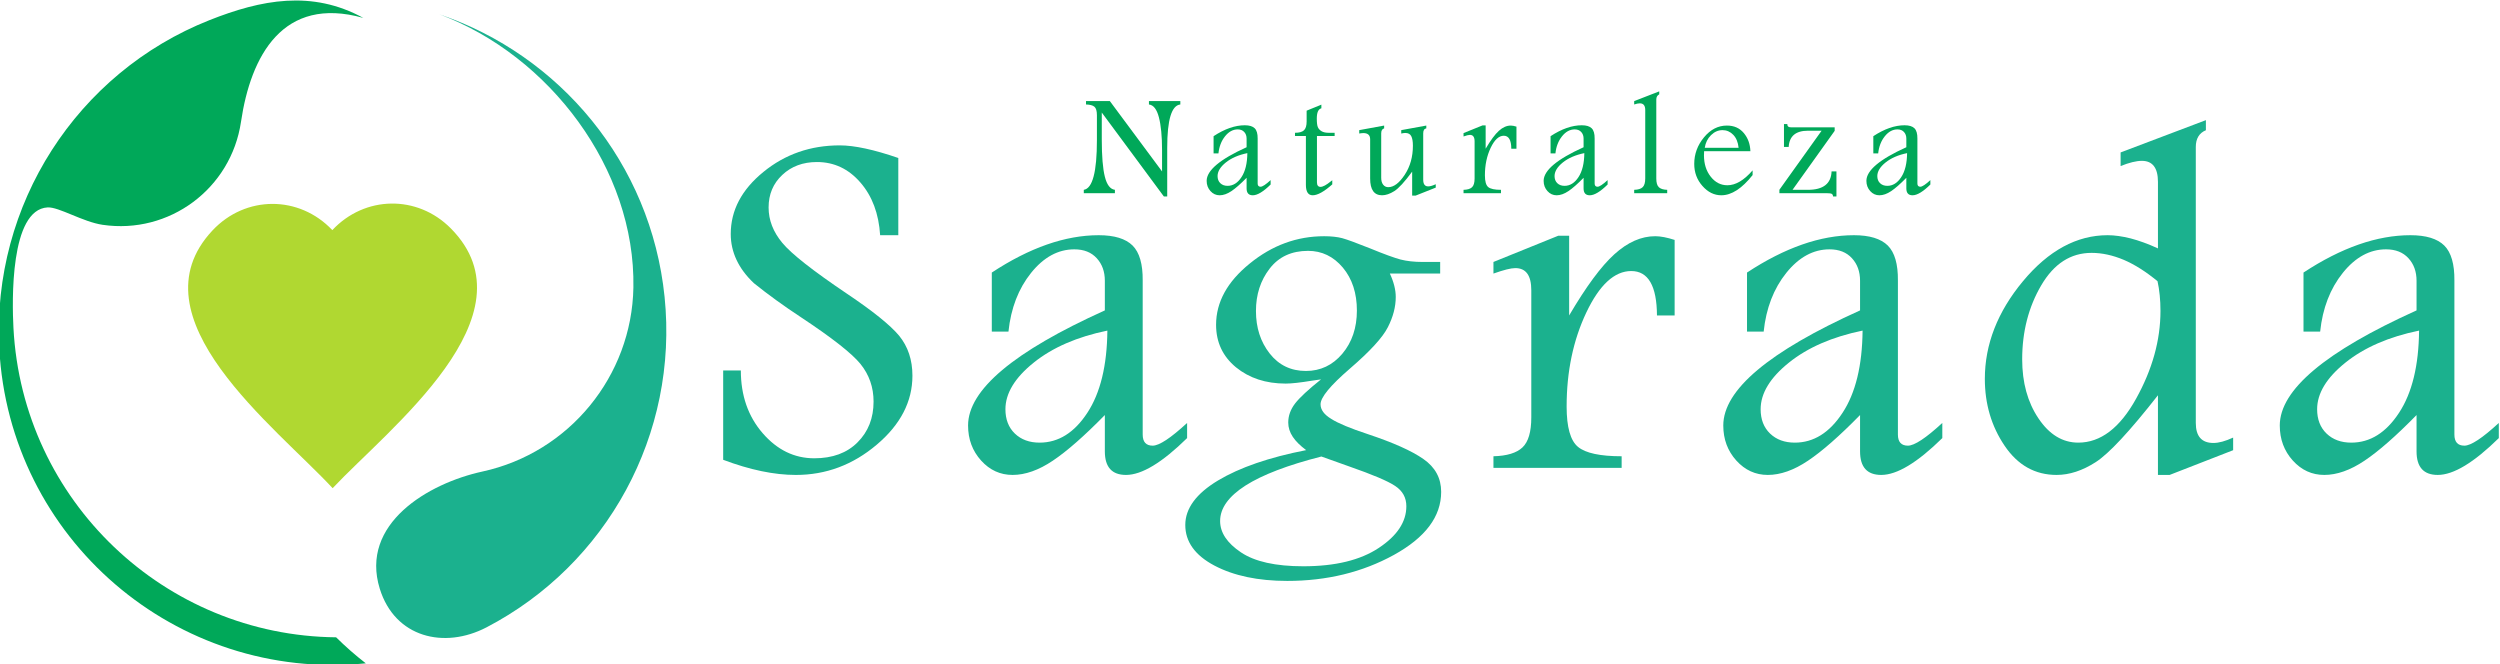 <?xml version="1.0" encoding="UTF-8"?>
<!DOCTYPE svg PUBLIC "-//W3C//DTD SVG 1.1//EN" "http://www.w3.org/Graphics/SVG/1.1/DTD/svg11.dtd">
<!-- Creator: CorelDRAW -->
<svg xmlns="http://www.w3.org/2000/svg" xml:space="preserve" width="108.778mm" height="28.912mm" version="1.1" style="shape-rendering:geometricPrecision; text-rendering:geometricPrecision; image-rendering:optimizeQuality; fill-rule:evenodd; clip-rule:evenodd"
viewBox="0 0 10877.8 2891.2"
 xmlns:xlink="http://www.w3.org/1999/xlink"
 xmlns:xodm="http://www.corel.com/coreldraw/odm/2003">
 <defs>
  <style type="text/css">
   <![CDATA[
    .fil3 {fill:#00A859}
    .fil2 {fill:#1BB18E}
    .fil4 {fill:#B0D831}
    .fil0 {fill:#00A859;fill-rule:nonzero}
    .fil1 {fill:#1BB18E;fill-rule:nonzero}
   ]]>
  </style>
 </defs>
 <g id="Capa_x0020_1">
  <g id="_1935706069472">
   <g>
    <path class="fil0" d="M4725.32 439.87l103.79 0 227.13 306.02 0 -92.99c0,-59.75 -4.59,-107.21 -13.68,-142.27 -9.08,-35.05 -23.51,-53.76 -43.4,-56l0 -14.76 136.61 0 0 14.76c-38.06,3.74 -57.08,66.59 -57.08,188.54l0 211.64 -14.65 0 -270.1 -365.13 0 116.62c0,73.75 4.49,128.15 13.47,163.11 8.87,35.06 23.41,53.87 43.61,56.54l0 14.75 -135.32 0 0 -14.75c38.05,-5.99 57.08,-78.03 57.08,-216.13l0 -108.38c0,-18.6 -3.64,-31 -10.9,-37.09 -7.27,-6.09 -19.46,-9.3 -36.56,-9.72l0 -14.76z"/>
    <path id="_1" class="fil0" d="M5280.46 592.51c48.1,-31.64 93.42,-47.46 135.85,-47.46 19.88,0 34.21,4.38 43.08,13.15 8.76,8.76 13.04,23.62 12.82,44.46l0 195.71c0,9.41 4.28,14.11 12.72,14.11 8.23,0 22.88,-9.62 43.72,-28.86l0 19.24c-31.75,31.21 -57.61,46.82 -77.6,46.82 -17.96,0 -26.94,-9.94 -26.94,-29.93l0 -46.17c-26.08,26.61 -48.09,45.96 -66.16,58.03 -17.96,12.08 -35.06,18.07 -51.09,18.07 -15.61,0 -28.97,-6.09 -39.98,-18.28 -11,-12.18 -16.56,-27.04 -16.56,-44.57 0,-45.21 57.93,-93.95 173.79,-146.22l0 -37.73c0,-11.55 -3.42,-21.06 -10.26,-28.54 -6.94,-7.59 -16.35,-11.33 -28.54,-11.33 -20.52,0 -38.9,9.94 -54.93,29.93 -16.04,19.98 -25.66,44.89 -28.76,74.6l-21.16 0 0 -75.03zm146.86 73.75c-38.48,7.91 -69.69,21.49 -93.63,40.72 -23.94,19.24 -35.92,39.02 -35.92,59.22 0,12.83 3.96,23.19 11.98,30.89 8.01,7.7 18.49,11.54 31.42,11.54 23.94,0 44.14,-12.61 60.71,-37.94 16.57,-25.23 25.01,-60.07 25.44,-104.43z"/>
    <path id="_2" class="fil0" d="M5749.44 455.27l0 16.03c-13.25,3.1 -19.88,17.96 -19.88,44.46 0,17.96 1.5,30.47 4.6,37.52 2.99,7.16 8.44,13.04 16.03,17.64 7.7,4.59 17.96,6.84 30.79,6.84l26.18 0 0 14.11 -76.95 0 0 201.48c0,6.52 1.28,11.44 3.95,14.75 2.57,3.31 6.52,5.02 11.65,5.02 10.26,0 25.55,-8.23 45.75,-24.79 2.35,-1.93 4.06,-3.21 5.34,-4.07l0 17.96c-35.59,31.64 -64.02,47.46 -85.19,47.46 -9.94,0 -17.31,-3.85 -22.23,-11.44 -4.92,-7.59 -7.37,-18.92 -7.37,-33.99l0 -212.38 -47.46 0 0 -14.11c18.38,0 31.42,-3.64 39.12,-10.9 7.69,-7.27 11.54,-19.99 11.54,-38.27l0 -47.03 64.13 -26.29z"/>
    <path id="_3" class="fil0" d="M5914.23 566.22l108.38 -19.89 0 12.19c-8.55,2.46 -12.82,9.73 -12.82,21.59l0 193.36c0,12.72 2.77,22.66 8.44,30.03 5.56,7.27 13.04,10.91 22.45,10.91 23.94,0 47.67,-17.96 71.4,-53.88 23.72,-35.91 35.59,-78.13 35.59,-126.66 0,-18.7 -2.46,-32.6 -7.27,-41.68 -4.81,-9.19 -13.47,-13.68 -25.76,-13.68 -3.95,0 -9.83,0.75 -17.64,2.46l0 -14.75 109.03 -19.89 0 12.19c-8.98,1.5 -13.47,8.66 -13.47,21.59l0 201.59c0,19.56 7.16,29.29 21.59,29.29 8.55,0 19.56,-3.1 32.92,-9.41l0 14.75 -87.11 34.63 -15.5 0 0 -104.11c-32.81,44.58 -58.79,72.9 -77.92,84.87 -19.13,11.97 -36.77,17.96 -53.12,17.96 -34.53,0 -51.73,-24.37 -51.73,-73.01l0 -170.48c0,-18.06 -9.84,-27.15 -29.61,-27.15 -4.28,0 -10.16,0.64 -17.85,1.93l0 -14.75z"/>
    <path id="_4" class="fil0" d="M6368.04 579.04l82.41 -33.35 13.79 0 0 101.33c21.49,-36.55 40.62,-62.53 57.51,-77.81 16.88,-15.29 34.09,-22.88 51.84,-22.88 6.84,0 15.07,1.61 24.69,4.71l0 95.98 -22.45 0c-0.21,-37.62 -11.12,-56.43 -32.71,-56.43 -21.27,0 -40.4,17.52 -57.07,52.69 -16.68,35.17 -25.02,75.03 -25.02,119.5 0,26.19 4.81,43.4 14.54,51.31 9.62,7.9 28.11,11.86 55.37,11.86l0 14.75 -162.9 0 0 -14.75c17.1,-0.43 29.4,-4.17 36.88,-11.22 7.48,-7.06 11.22,-19.78 11.22,-38.16l0 -161.61c0,-18.71 -6.73,-28.12 -20.31,-28.12 -5.66,0 -14.85,2.36 -27.79,6.95l0 -14.75z"/>
    <path id="_5" class="fil0" d="M6746.71 592.51c48.1,-31.64 93.42,-47.46 135.85,-47.46 19.88,0 34.21,4.38 43.08,13.15 8.76,8.76 13.04,23.62 12.82,44.46l0 195.71c0,9.41 4.28,14.11 12.72,14.11 8.23,0 22.88,-9.62 43.72,-28.86l0 19.24c-31.75,31.21 -57.61,46.82 -77.6,46.82 -17.96,0 -26.94,-9.94 -26.94,-29.93l0 -46.17c-26.08,26.61 -48.09,45.96 -66.16,58.03 -17.96,12.08 -35.06,18.07 -51.09,18.07 -15.61,0 -28.97,-6.09 -39.98,-18.28 -11,-12.18 -16.56,-27.04 -16.56,-44.57 0,-45.21 57.93,-93.95 173.79,-146.22l0 -37.73c0,-11.55 -3.42,-21.06 -10.26,-28.54 -6.94,-7.59 -16.35,-11.33 -28.54,-11.33 -20.52,0 -38.9,9.94 -54.93,29.93 -16.04,19.98 -25.66,44.89 -28.76,74.6l-21.16 0 0 -75.03zm146.86 73.75c-38.48,7.91 -69.69,21.49 -93.63,40.72 -23.94,19.24 -35.92,39.02 -35.92,59.22 0,12.83 3.96,23.19 11.98,30.89 8.01,7.7 18.49,11.54 31.42,11.54 23.94,0 44.14,-12.61 60.71,-37.94 16.57,-25.23 25.01,-60.07 25.44,-104.43z"/>
    <path id="_6" class="fil0" d="M7219.54 410.37c-8.55,4.39 -12.82,11.98 -12.82,22.88l0 343.32c0,18.6 3.74,31.32 11.33,38.26 7.59,7.06 19.56,10.69 36.12,11.12l0 14.75 -143.65 0 0 -14.75c17.1,-0.43 29.39,-4.17 36.87,-11.44 7.49,-7.16 11.23,-19.77 11.23,-37.94l0 -298.11c0,-19.24 -7.91,-28.86 -23.73,-28.86 -6.63,0 -14.75,1.71 -24.37,5.03l0 -14.76 109.02 -42.32 0 12.82z"/>
    <path id="_7" class="fil0" d="M7625.79 761.82c-46.5,58.57 -91.82,87.86 -136.07,87.86 -31.1,0 -58.46,-13.47 -82.19,-40.51 -23.84,-26.94 -35.7,-58.9 -35.7,-95.99 0,-42.75 14.11,-81.23 42.32,-115.43 28.22,-34.31 61.57,-51.42 99.84,-51.42 30.89,0 55.26,10.8 73.43,32.5 18.17,21.59 27.68,47.99 28.75,79.09l-201.37 0c-0.43,8.13 -0.65,14.11 -0.65,17.96 0,37.09 9.84,68.09 29.4,92.89 19.56,24.9 43.72,37.3 72.47,37.3 35.91,0 72.47,-21.59 109.77,-64.77l0 20.52zm-60.92 -118.65c-2.46,-24.37 -10.27,-43.29 -23.41,-56.75 -13.15,-13.47 -28.65,-20.2 -46.5,-20.2 -18.7,0 -35.49,7.26 -50.24,21.91 -14.75,14.53 -23.83,32.92 -27.14,55.04l147.29 0z"/>
    <path id="_8" class="fil0" d="M7762.26 539.92l14.75 0 0 2.46c0,7.8 5.45,11.65 16.35,11.65l189.51 0 0 15.28 -183.41 256.64 67.02 0c66.48,0 100.9,-26.72 102.93,-80.17l21.16 0 0 109.03 -14.75 0c-0.43,-5.77 -2.35,-9.51 -5.66,-11.33 -3.32,-1.82 -10.05,-2.78 -19.99,-2.78l-207.79 0 0 -15.07 183.63 -256.85 -59.32 0c-53.23,0 -81.13,23.52 -83.91,70.55l-20.52 0 0 -99.41z"/>
    <path id="_9" class="fil0" d="M8151.08 592.51c48.1,-31.64 93.42,-47.46 135.85,-47.46 19.88,0 34.21,4.38 43.08,13.15 8.76,8.76 13.04,23.62 12.82,44.46l0 195.71c0,9.41 4.28,14.11 12.72,14.11 8.23,0 22.88,-9.62 43.72,-28.86l0 19.24c-31.75,31.21 -57.61,46.82 -77.6,46.82 -17.96,0 -26.94,-9.94 -26.94,-29.93l0 -46.17c-26.08,26.61 -48.09,45.96 -66.16,58.03 -17.96,12.08 -35.06,18.07 -51.09,18.07 -15.61,0 -28.97,-6.09 -39.98,-18.28 -11,-12.18 -16.56,-27.04 -16.56,-44.57 0,-45.21 57.93,-93.95 173.79,-146.22l0 -37.73c0,-11.55 -3.42,-21.06 -10.26,-28.54 -6.94,-7.59 -16.35,-11.33 -28.54,-11.33 -20.52,0 -38.9,9.94 -54.93,29.93 -16.04,19.98 -25.66,44.89 -28.76,74.6l-21.16 0 0 -75.03zm146.86 73.75c-38.48,7.91 -69.69,21.49 -93.63,40.72 -23.94,19.24 -35.92,39.02 -35.92,59.22 0,12.83 3.96,23.19 11.98,30.89 8.01,7.7 18.49,11.54 31.42,11.54 23.94,0 44.14,-12.61 60.71,-37.94 16.57,-25.23 25.01,-60.07 25.44,-104.43z"/>
    <path class="fil1" d="M3279.85 1231.67c-33.31,-31.48 -58.19,-64.78 -75.03,-100.65 -16.83,-35.86 -25.25,-73.2 -25.25,-112.72 0,-102.85 47.21,-192.88 142,-270.1 94.43,-77.23 205.32,-115.66 332.32,-115.66 63.68,0 148.59,18.3 254.73,54.9l0 335.98 -79.05 0c-5.86,-93.69 -34.41,-170.18 -86.01,-229.47 -51.24,-59.29 -114.56,-88.94 -188.85,-88.94 -60.76,0 -111.26,18.67 -150.79,56 -39.89,37.33 -59.66,84.54 -59.66,141.63 0,54.9 19.77,106.14 59.66,154.09 39.16,47.58 132.85,121.14 281.08,221.05 112.36,75.4 188.12,136.15 227.28,183 38.43,47.21 57.83,105.04 57.83,173.84 0,112.36 -51.61,212.65 -155.18,300.12 -103.58,87.83 -221.06,131.75 -352.09,131.75 -94.05,0 -199.46,-21.96 -316.21,-65.88l0 -388.68 76.86 0c0,108.7 31.47,199.47 94.79,272.67 62.95,72.83 137.98,109.43 224.72,109.43 79.42,0 142.37,-23.06 188.48,-69.54 46.48,-46.48 69.54,-105.41 69.54,-177.14 0,-62.22 -19.03,-116.75 -57.1,-163.96 -38.06,-46.48 -124.43,-114.19 -259.48,-203.49 -73.93,-48.68 -142.37,-98.09 -204.59,-148.23z"/>
    <path id="_1_12" class="fil1" d="M4315.42 1185.92c164.69,-108.33 319.87,-162.5 465.17,-162.5 68.07,0 117.12,15.01 147.49,45.02 30.01,30.01 44.65,80.88 43.92,152.25l0 670.13c0,32.21 14.64,48.31 43.55,48.31 28.19,0 78.33,-32.94 149.69,-98.82l0 65.88c-108.69,106.87 -197.26,160.3 -265.7,160.3 -61.49,0 -92.23,-34.03 -92.23,-102.47l0 -158.11c-89.31,91.13 -164.7,157.37 -226.55,198.73 -61.49,41.36 -120.05,61.85 -174.94,61.85 -53.44,0 -99.19,-20.86 -136.89,-62.58 -37.69,-41.72 -56.72,-92.6 -56.72,-152.62 0,-154.81 198.36,-321.7 595.1,-500.67l0 -129.2c0,-39.52 -11.72,-72.1 -35.14,-97.72 -23.79,-25.98 -56,-38.79 -97.72,-38.79 -70.27,0 -133.22,34.04 -188.12,102.48 -54.9,68.44 -87.83,153.71 -98.45,255.46l-72.46 0 0 -256.93zm502.87 252.53c-131.76,27.09 -238.63,73.57 -320.61,139.45 -81.98,65.87 -122.97,133.58 -122.97,202.75 0,43.92 13.54,79.42 40.99,105.78 27.45,26.35 63.31,39.52 107.6,39.52 81.98,0 151.15,-43.18 207.88,-129.92 56.73,-86.38 85.64,-205.69 87.11,-357.58z"/>
    <path id="_2_13" class="fil1" d="M5748.08 1650.73c-8.42,1.46 -21.23,3.29 -38.43,5.49 -51.24,8.42 -89.67,12.81 -115.29,12.81 -86.74,0 -158.84,-23.79 -216.67,-71 -57.46,-47.58 -86.37,-109.07 -86.37,-184.83 0,-98.45 48.68,-187.39 146.4,-266.44 97.35,-79.42 205.32,-118.95 323.9,-118.95 30.74,0 56.73,2.93 78.32,8.42 21.23,5.86 61.49,20.5 120.05,43.92 62.21,25.62 106.86,41.72 133.95,49.04 27.08,6.96 59.29,10.62 96.25,10.62l76.13 0 0 50.5 -218.86 0c17.2,36.97 25.62,71.01 25.62,101.75 0,42.82 -11.35,86.74 -34.41,131.75 -22.69,45.02 -77.95,105.04 -165.06,180.07 -85.27,73.57 -127.73,125.17 -127.73,155.18 0,23.79 15.37,44.65 46.12,63.32 30.01,19.4 83.08,41.35 159.57,66.61 109.79,36.6 190.68,72.46 241.92,108.33 51.6,35.87 77.22,83.45 77.22,142.74 0,107.6 -68.44,198.73 -205.69,274.49 -137.24,75.39 -291.69,113.09 -464.07,113.09 -127,0 -232.77,-22.32 -317.31,-66.98 -84.18,-44.65 -126.27,-103.57 -126.27,-176.4 0,-72.1 47.58,-136.52 142.37,-193.61 94.79,-56.73 222.52,-100.65 383.56,-132.12 -25.62,-19.04 -45.02,-38.07 -58.2,-57.83 -13.17,-19.76 -19.76,-40.63 -19.76,-62.22 0,-29.28 9.88,-56.73 29.65,-82.71 19.76,-25.62 57.46,-60.76 113.09,-105.04zm-56.37 -559.23c-71.73,0 -127.36,25.62 -167.25,77.22 -39.9,51.6 -59.66,113.09 -59.66,184.46 0,72.46 19.76,133.95 59.66,184.82 39.89,50.88 92.59,76.13 157.74,76.13 63.31,0 116.02,-24.89 158.47,-75.03 42.09,-50.14 63.32,-112.72 63.32,-187.75 0,-76.13 -20.5,-138.35 -61.12,-187.02 -40.99,-48.68 -91.5,-72.83 -151.16,-72.83zm57.83 894.84c-146.4,37.33 -256.56,79.42 -330.12,126.27 -73.57,47.21 -110.53,98.45 -110.53,154.45 0,50.14 30.01,95.52 90.4,136.14 60.39,40.63 150.79,60.76 271.56,60.76 139.08,0 248.51,-26.72 328.3,-79.79 80.15,-53.07 120.04,-113.45 120.04,-181.53 0,-37.33 -16.1,-66.61 -48.68,-88.2 -32.2,-21.6 -98.45,-49.41 -198,-84.18l-122.97 -43.92z"/>
    <path id="_3_14" class="fil1" d="M6498.17 1139.81l282.18 -114.19 47.21 0 0 346.96c73.56,-125.17 139.08,-214.11 196.9,-266.44 57.83,-52.34 116.75,-78.33 177.51,-78.33 23.42,0 51.6,5.49 84.54,16.11l0 328.66 -76.86 0c-0.73,-128.83 -38.06,-193.25 -111.99,-193.25 -72.83,0 -138.34,60.03 -195.44,180.44 -57.09,120.41 -85.64,256.92 -85.64,409.17 0,89.67 16.47,148.6 49.77,175.68 32.94,27.08 96.26,40.62 189.59,40.62l0 50.51 -557.77 0 0 -50.51c58.56,-1.46 100.65,-14.27 126.27,-38.43 25.61,-24.15 38.42,-67.7 38.42,-130.65l0 -553.38c0,-64.05 -23.05,-96.26 -69.53,-96.26 -19.4,0 -50.88,8.06 -95.16,23.79l0 -50.5z"/>
    <path id="_4_15" class="fil1" d="M7601.44 1185.92c164.69,-108.33 319.87,-162.5 465.17,-162.5 68.07,0 117.12,15.01 147.49,45.02 30.01,30.01 44.65,80.88 43.92,152.25l0 670.13c0,32.21 14.64,48.31 43.55,48.31 28.19,0 78.33,-32.94 149.69,-98.82l0 65.88c-108.69,106.87 -197.26,160.3 -265.7,160.3 -61.49,0 -92.23,-34.03 -92.23,-102.47l0 -158.11c-89.31,91.13 -164.7,157.37 -226.55,198.73 -61.49,41.36 -120.05,61.85 -174.94,61.85 -53.44,0 -99.19,-20.86 -136.89,-62.58 -37.69,-41.72 -56.72,-92.6 -56.72,-152.62 0,-154.81 198.36,-321.7 595.1,-500.67l0 -129.2c0,-39.52 -11.72,-72.1 -35.14,-97.72 -23.79,-25.98 -56,-38.79 -97.72,-38.79 -70.27,0 -133.22,34.04 -188.12,102.48 -54.9,68.44 -87.83,153.71 -98.45,255.46l-72.46 0 0 -256.93zm502.87 252.53c-131.76,27.09 -238.63,73.57 -320.61,139.45 -81.98,65.87 -122.97,133.58 -122.97,202.75 0,43.92 13.54,79.42 40.99,105.78 27.45,26.35 63.31,39.52 107.6,39.52 81.98,0 151.15,-43.18 207.88,-129.92 56.73,-86.38 85.64,-205.69 87.11,-357.58z"/>
    <path id="_5_16" class="fil1" d="M9226.97 663.29l371.12 -140.54 0 43.92c-29.28,12.07 -43.92,36.6 -43.92,72.83l0 1200.81c0,58.19 25.62,87.11 76.86,87.11 23.05,0 51.6,-7.69 85.64,-23.43l0 54.9 -276.33 107.6 -50.87 0 0 -346.59c-122.97,157.01 -213.37,254 -270.83,290.96 -57.83,36.97 -114.19,55.63 -170.19,55.63 -93.69,0 -169.08,-42.45 -226.18,-127 -57.46,-84.91 -86.01,-181.89 -86.01,-290.96 0,-150.05 55.27,-292.06 166.16,-425.28 110.9,-133.22 233.87,-199.83 368.19,-199.83 30.01,0 63.32,4.76 99.92,13.91 36.23,9.52 76.12,23.79 118.94,43.55l0 -289.5c0,-60.75 -23.42,-91.49 -69.9,-91.49 -24.52,0 -55.27,7.68 -92.6,22.69l0 -59.29zm160.67 560.33c-50.14,-41.36 -98.82,-72.47 -146.76,-92.96 -47.94,-20.13 -94.43,-30.38 -140.17,-30.38 -90.77,0 -163.6,46.85 -218.87,140.91 -55.26,94.06 -83.08,201.66 -83.08,322.43 0,100.65 23.43,186.29 70.64,256.56 47.21,70.64 105.04,105.77 173.48,105.77 96.99,0 180.8,-63.68 251.43,-191.04 70.64,-127 106.14,-254.37 106.14,-381.73 0,-48.31 -4.39,-91.86 -12.81,-129.56z"/>
    <path id="_6_17" class="fil1" d="M10022.81 1185.92c164.69,-108.33 319.87,-162.5 465.17,-162.5 68.07,0 117.12,15.01 147.49,45.02 30.01,30.01 44.65,80.88 43.92,152.25l0 670.13c0,32.21 14.64,48.31 43.55,48.31 28.19,0 78.33,-32.94 149.69,-98.82l0 65.88c-108.69,106.87 -197.26,160.3 -265.7,160.3 -61.49,0 -92.23,-34.03 -92.23,-102.47l0 -158.11c-89.31,91.13 -164.7,157.37 -226.55,198.73 -61.49,41.36 -120.05,61.85 -174.94,61.85 -53.44,0 -99.19,-20.86 -136.89,-62.58 -37.69,-41.72 -56.72,-92.6 -56.72,-152.62 0,-154.81 198.36,-321.7 595.1,-500.67l0 -129.2c0,-39.52 -11.72,-72.1 -35.14,-97.72 -23.79,-25.98 -56,-38.79 -97.72,-38.79 -70.27,0 -133.22,34.04 -188.12,102.48 -54.9,68.44 -87.83,153.71 -98.45,255.46l-72.46 0 0 -256.93zm502.87 252.53c-131.76,27.09 -238.63,73.57 -320.61,139.45 -81.98,65.87 -122.97,133.58 -122.97,202.75 0,43.92 13.54,79.42 40.99,105.78 27.45,26.35 63.31,39.52 107.6,39.52 81.98,0 151.15,-43.18 207.88,-129.92 56.73,-86.38 85.64,-205.69 87.11,-357.58z"/>
   </g>
   <g>
    <g>
     <path class="fil2" d="M2098.93 2051.75c-235.79,51.31 -534.19,227.54 -446.39,510.13 65.93,212.21 280.2,263.73 464.48,167.7 524.81,-273.45 835.71,-841.25 774.68,-1437.79 -59.77,-584.28 -457.74,-1052.2 -979.79,-1229.37 477.53,177.96 853.36,671.98 844.07,1188.82 -6.94,384.75 -278.71,718.18 -657.05,800.51z"/>
     <path class="fil3" d="M1580.74 77.98c-223.89,-122.52 -444.19,-79.55 -669.53,9.77 -576.72,228.6 -947.1,803.38 -914.38,1427.81 43.35,827.52 768.39,1451.78 1594.86,1370.73 -45.31,-35.14 -88.47,-72.98 -129.22,-113.29 -744.51,-7.04 -1364.48,-592.67 -1403.96,-1346.34 -5.97,-113.84 -15.7,-515.6 148.84,-524.22 48.41,-2.54 153.06,63.05 239.25,75.75 289.38,42.64 559.09,-156.78 602.07,-448.38 42.14,-286.07 181.85,-550.23 532.07,-451.83z"/>
     <path class="fil4" d="M924.57 1002.68c143.91,-153.48 376.94,-153.95 521.4,-1.45 141.03,-150.56 369.7,-154.76 515.51,-7.56 374.65,378.14 -273.1,873.43 -514.11,1130.46 -247.51,-266.95 -877.86,-742.73 -522.8,-1121.45z"/>
    </g>
   </g>
  </g>
 </g>
</svg>
